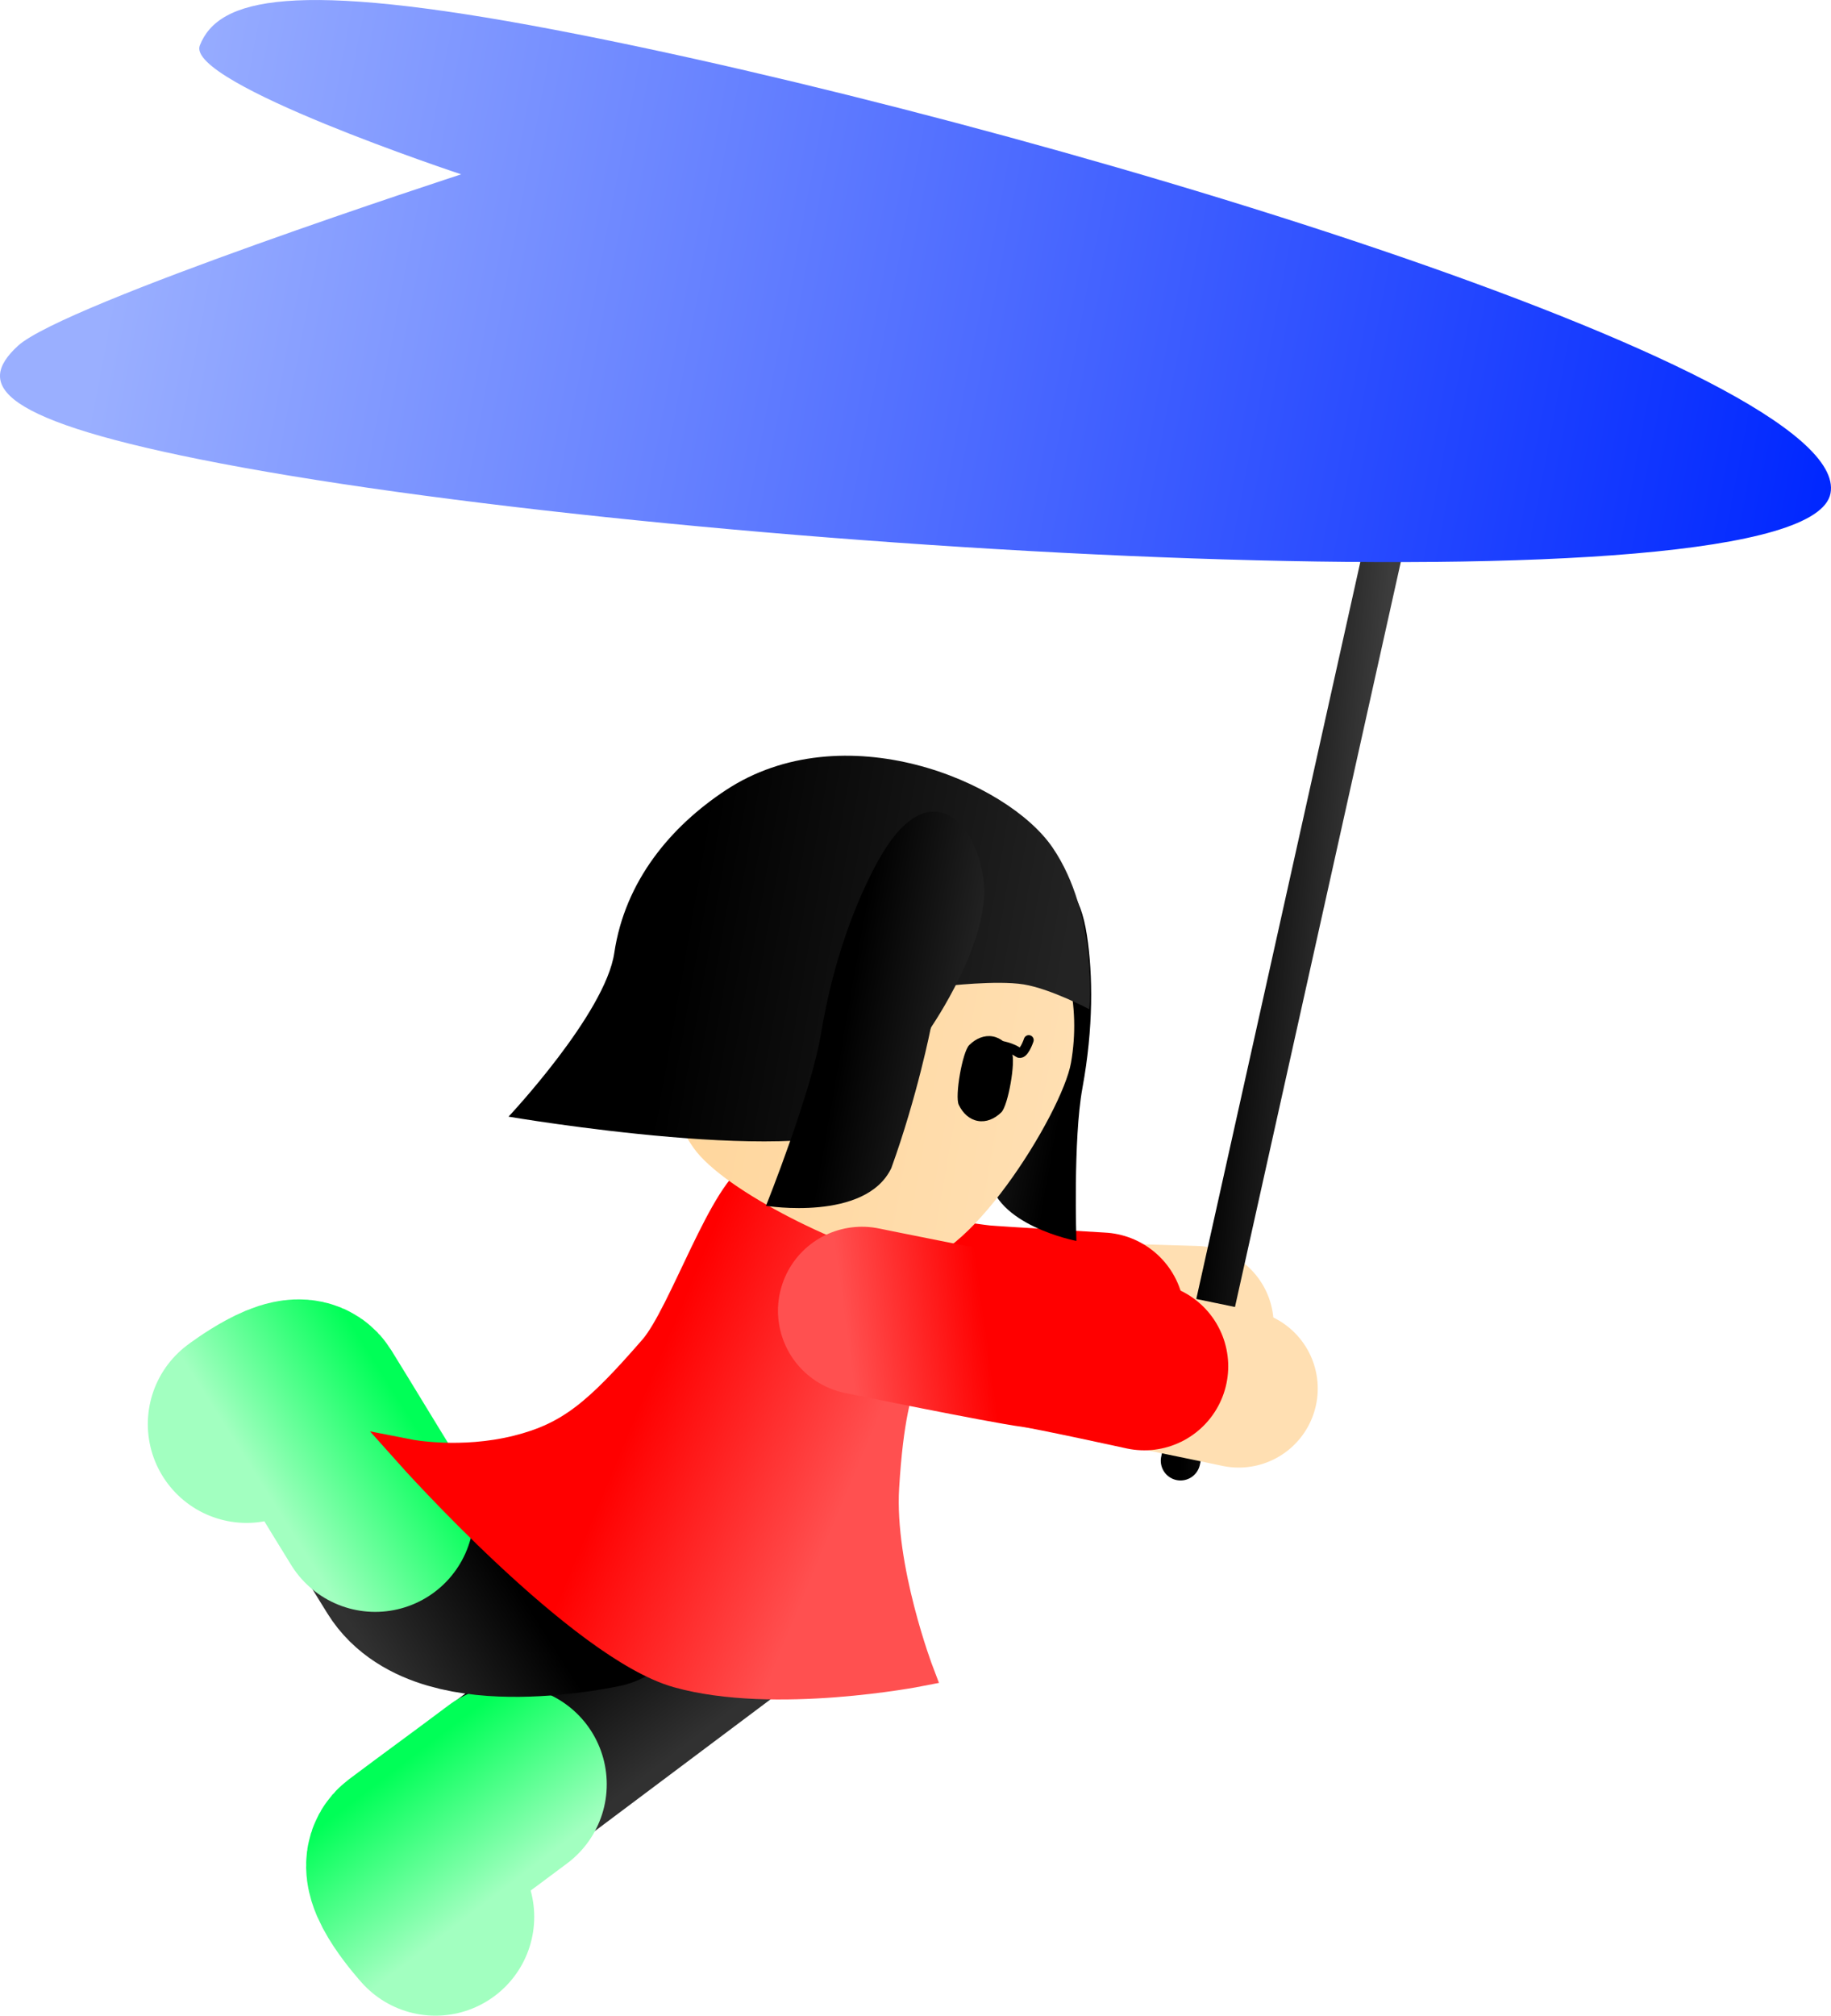 <svg version="1.1" xmlns="http://www.w3.org/2000/svg" xmlns:xlink="http://www.w3.org/1999/xlink" width="92.68" height="102.006" viewBox="0,0,92.68,102.006"><defs><linearGradient x1="240.119" y1="179.999" x2="247.031" y2="178.828" gradientUnits="userSpaceOnUse" id="color-1"><stop offset="0" stop-color="#ff5050"/><stop offset="1" stop-color="#ff0000"/></linearGradient><linearGradient x1="225.799" y1="198.735" x2="230.764" y2="205.235" gradientUnits="userSpaceOnUse" id="color-2"><stop offset="0" stop-color="#000000"/><stop offset="1" stop-color="#313131"/></linearGradient><linearGradient x1="225.919" y1="198.88" x2="230.884" y2="205.38" gradientUnits="userSpaceOnUse" id="color-3"><stop offset="0" stop-color="#00ff57"/><stop offset="1" stop-color="#a2ffc0"/></linearGradient><linearGradient x1="224.066" y1="191.022" x2="217.149" y2="195.386" gradientUnits="userSpaceOnUse" id="color-4"><stop offset="0" stop-color="#000000"/><stop offset="1" stop-color="#313131"/></linearGradient><linearGradient x1="224.076" y1="191.024" x2="217.159" y2="195.388" gradientUnits="userSpaceOnUse" id="color-5"><stop offset="0" stop-color="#00ff57"/><stop offset="1" stop-color="#a2ffc0"/></linearGradient><linearGradient x1="234.95" y1="178.65" x2="245.521" y2="183.06" gradientUnits="userSpaceOnUse" id="color-6"><stop offset="0" stop-color="#ff0000"/><stop offset="1" stop-color="#ff5050"/></linearGradient><linearGradient x1="234.95" y1="178.65" x2="245.521" y2="183.06" gradientUnits="userSpaceOnUse" id="color-7"><stop offset="0" stop-color="#ff0000"/><stop offset="1" stop-color="#ff5050"/></linearGradient><linearGradient x1="253.935" y1="168.315" x2="248.83" y2="167.421" gradientUnits="userSpaceOnUse" id="color-8"><stop offset="0" stop-color="#000000"/><stop offset="1" stop-color="#232323"/></linearGradient><linearGradient x1="254.552" y1="168.423" x2="248.214" y2="167.313" gradientUnits="userSpaceOnUse" id="color-9"><stop offset="0" stop-color="#000000"/><stop offset="1" stop-color="#313131"/></linearGradient><linearGradient x1="233.11" y1="164.972" x2="253.981" y2="168.626" gradientUnits="userSpaceOnUse" id="color-10"><stop offset="0" stop-color="#ffd59a"/><stop offset="1" stop-color="#ffdfb2"/></linearGradient><linearGradient x1="233.269" y1="164.065" x2="254.139" y2="167.719" gradientUnits="userSpaceOnUse" id="color-11"><stop offset="0" stop-color="#ffd499"/><stop offset="1" stop-color="#ffd599"/></linearGradient><linearGradient x1="234.389" y1="162.094" x2="253.378" y2="165.418" gradientUnits="userSpaceOnUse" id="color-12"><stop offset="0" stop-color="#000000"/><stop offset="1" stop-color="#232323"/></linearGradient><linearGradient x1="232.095" y1="161.692" x2="255.673" y2="165.82" gradientUnits="userSpaceOnUse" id="color-13"><stop offset="0" stop-color="#000000"/><stop offset="1" stop-color="#313131"/></linearGradient><linearGradient x1="242.65" y1="165.773" x2="248.78" y2="166.847" gradientUnits="userSpaceOnUse" id="color-14"><stop offset="0" stop-color="#000000"/><stop offset="1" stop-color="#232323"/></linearGradient><linearGradient x1="241.909" y1="165.644" x2="249.521" y2="166.976" gradientUnits="userSpaceOnUse" id="color-15"><stop offset="0" stop-color="#000000"/><stop offset="1" stop-color="#313131"/></linearGradient><linearGradient x1="261.567" y1="163.108" x2="268.698" y2="163.651" gradientUnits="userSpaceOnUse" id="color-16"><stop offset="0" stop-color="#000000"/><stop offset="1" stop-color="#3c3c3c"/></linearGradient><linearGradient x1="206.678" y1="122.508" x2="292.582" y2="138.91" gradientUnits="userSpaceOnUse" id="color-17"><stop offset="0" stop-color="#9aafff"/><stop offset="1" stop-color="#0027ff"/></linearGradient><linearGradient x1="242.786" y1="181.457" x2="249.731" y2="180.503" gradientUnits="userSpaceOnUse" id="color-18"><stop offset="0" stop-color="#ff5050"/><stop offset="1" stop-color="#ff0000"/></linearGradient></defs><g transform="translate(-199.927,-113.942)"><g data-paper-data="{&quot;isPaintingLayer&quot;:true}" fill-rule="nonzero" stroke-linejoin="miter" stroke-miterlimit="10" stroke-dasharray="" stroke-dashoffset="0" style="mix-blend-mode: normal"><g fill="none" stroke-linecap="round"><path d="M260.397,180.992c0,0 -7.863,-0.206 -10.023,-0.464c-2.563,-0.306 -9.469,-1.806 -9.469,-1.806" stroke="#ffdfb2" stroke-width="8"/><path d="M255.639,180.563c0,0 -5.4,-0.314 -6.023,-0.376c-1.483,-0.146 -8.765,-1.396 -8.765,-1.396" stroke="url(#color-1)" stroke-width="8.5"/></g><path d="M221.849,210.804c0,0 -2.156,-2.379 -1.377,-2.963c1.92,-1.44 5.556,-4.166 7.697,-5.771c3.047,-2.285 9.199,-6.897 9.199,-6.897" fill="none" stroke="url(#color-2)" stroke-width="9.5" stroke-linecap="round"/><path d="M221.968,210.948c0,0 -2.156,-2.379 -1.377,-2.963c1.92,-1.44 2.907,-2.142 5.048,-3.748" fill="none" stroke="url(#color-3)" stroke-width="10" stroke-linecap="round"/><g fill="none" stroke-linecap="round"><path d="M230.331,194.612c0,0 -7.794,1.711 -9.798,-1.528c-1.407,-2.276 -3.798,-6.14 -5.06,-8.181c-0.512,-0.828 -3.074,1.106 -3.074,1.106" stroke="url(#color-4)" stroke-width="9.5"/><path d="M212.409,186.011c0,0 2.562,-1.935 3.074,-1.106c1.262,2.041 2.029,3.332 3.436,5.608" stroke="url(#color-5)" stroke-width="10"/></g><path d="M232.992,182.217c1.528,-1.753 3.591,-8.171 5.316,-8.874c1.293,-0.527 8.142,1.147 8.629,4.765c0.265,1.97 -0.932,4.415 -1.252,5.314c-0.32,0.898 -0.762,2.249 -0.976,5.784c-0.248,4.099 1.753,9.35 1.753,9.35c0,0 -7.331,1.438 -12.227,0.066c-4.897,-1.372 -13.585,-11.109 -13.585,-11.109c0,0 2.602,0.509 5.46,-0.205c2.681,-0.67 4.086,-1.881 6.882,-5.091z" fill="url(#color-6)" stroke="url(#color-7)" stroke-width="1.463" stroke-linecap="butt"/><g><path d="M254.411,176.74c0,0 -4.179,-0.792 -4.424,-3.323c0.008,-3.292 0.459,-6.214 0.459,-6.214c0,0 -1.14,-4.395 0.048,-6.709c1.187,-2.314 3.792,-3.523 4.449,0.779c0.306,2.004 0.335,4.672 -0.228,7.739c-0.473,2.577 -0.304,7.728 -0.304,7.728z" data-paper-data="{&quot;index&quot;:null}" fill="url(#color-8)" stroke="url(#color-9)" stroke-width="0" stroke-linecap="butt"/><path d="M245.542,155.392c2.879,0.504 5.282,2.138 6.838,4.369c1.556,2.232 2.266,5.062 1.759,7.958c-0.449,2.565 -5.434,10.588 -8.314,10.084c-2.879,-0.504 -9.242,-3.549 -10.798,-5.78c-1.556,-2.232 -2.266,-5.062 -1.759,-7.958c0.507,-2.896 2.136,-5.317 4.358,-6.887c2.222,-1.57 5.036,-2.29 7.916,-1.786z" fill="url(#color-10)" stroke="url(#color-11)" stroke-width="0" stroke-linecap="butt"/><g><path d="M251.999,166.577c0,0 -0.271,0.825 -0.534,0.623c-0.247,-0.189 -0.828,-0.388 -1.237,-0.356" data-paper-data="{&quot;index&quot;:null}" fill="none" stroke="#000000" stroke-width="0.5" stroke-linecap="round"/><path d="M251.142,167.207c0.208,0.435 -0.186,2.686 -0.53,3.024c-0.345,0.339 -0.767,0.512 -1.187,0.438c-0.421,-0.074 -0.759,-0.38 -0.968,-0.816c-0.208,-0.435 0.186,-2.686 0.53,-3.024c0.345,-0.339 0.767,-0.512 1.187,-0.438c0.421,0.074 0.759,0.38 0.968,0.816z" data-paper-data="{&quot;index&quot;:null}" fill="#000000" stroke="none" stroke-width="1.301" stroke-linecap="butt"/></g><path d="M225.668,170.451c0,0 4.896,-5.211 5.352,-8.283c0.543,-3.656 2.869,-6.404 5.634,-8.232c5.934,-3.922 14.236,-0.496 16.551,2.898c2.315,3.394 1.861,8.183 1.861,8.183c0,0 -1.955,-1.037 -3.325,-1.258c-1.37,-0.22 -3.957,0.086 -3.957,0.086c0,0 -0.822,3.412 -3.537,6.839c-2.983,2.427 -18.58,-0.233 -18.58,-0.233z" fill="url(#color-12)" stroke="url(#color-13)" stroke-width="0" stroke-linecap="butt"/><path d="M238.698,174.966c0,0 2.279,-5.669 2.789,-8.732c0.607,-3.645 1.721,-6.605 2.879,-8.714c2.486,-4.526 4.939,-2.124 5.343,0.935c0.404,3.059 -2.666,7.493 -2.666,7.493c0,0 -0.674,3.438 -2,7.108c-1.302,2.721 -6.345,1.909 -6.345,1.909z" fill="url(#color-14)" stroke="url(#color-15)" stroke-width="0" stroke-linecap="butt"/></g><g><path d="" data-paper-data="{&quot;index&quot;:null}" fill="none" stroke="#000000" stroke-width="0.5" stroke-linecap="round"/><path d="" data-paper-data="{&quot;index&quot;:null}" fill="#000000" stroke="none" stroke-width="1.301" stroke-linecap="butt"/></g><g><path d="M270.583,138.896l-10.901,48.967" fill="none" stroke="url(#color-16)" stroke-width="2" stroke-linecap="round"/><path d="M292.582,138.91c-1.196,6.263 -57.744,3.017 -81.466,-1.512c-11.412,-2.179 -12.431,-3.977 -10.283,-5.953c2.318,-2.132 22.438,-8.681 22.438,-8.681c0,0 -13.981,-4.629 -13.229,-6.526c0.95,-2.396 4.714,-3.317 17.954,-0.789c23.722,4.529 65.781,17.198 64.586,23.461z" fill="url(#color-17)" stroke="none" stroke-width="0" stroke-linecap="butt"/></g><g fill="none" stroke-linecap="round"><path d="M262.627,184.211c0,0 -7.457,-1.579 -9.608,-1.904c-2.552,-0.386 -9.408,-2.103 -9.408,-2.103" stroke="#ffdfb2" stroke-width="8"/><path d="M243.556,180.273c0,0 7.238,1.477 8.716,1.67c0.875,0.114 5.574,1.144 5.574,1.144" stroke="url(#color-18)" stroke-width="8.5"/></g></g></g></svg><!--rotationCenter:40.07264254414952:66.0576148689382-->